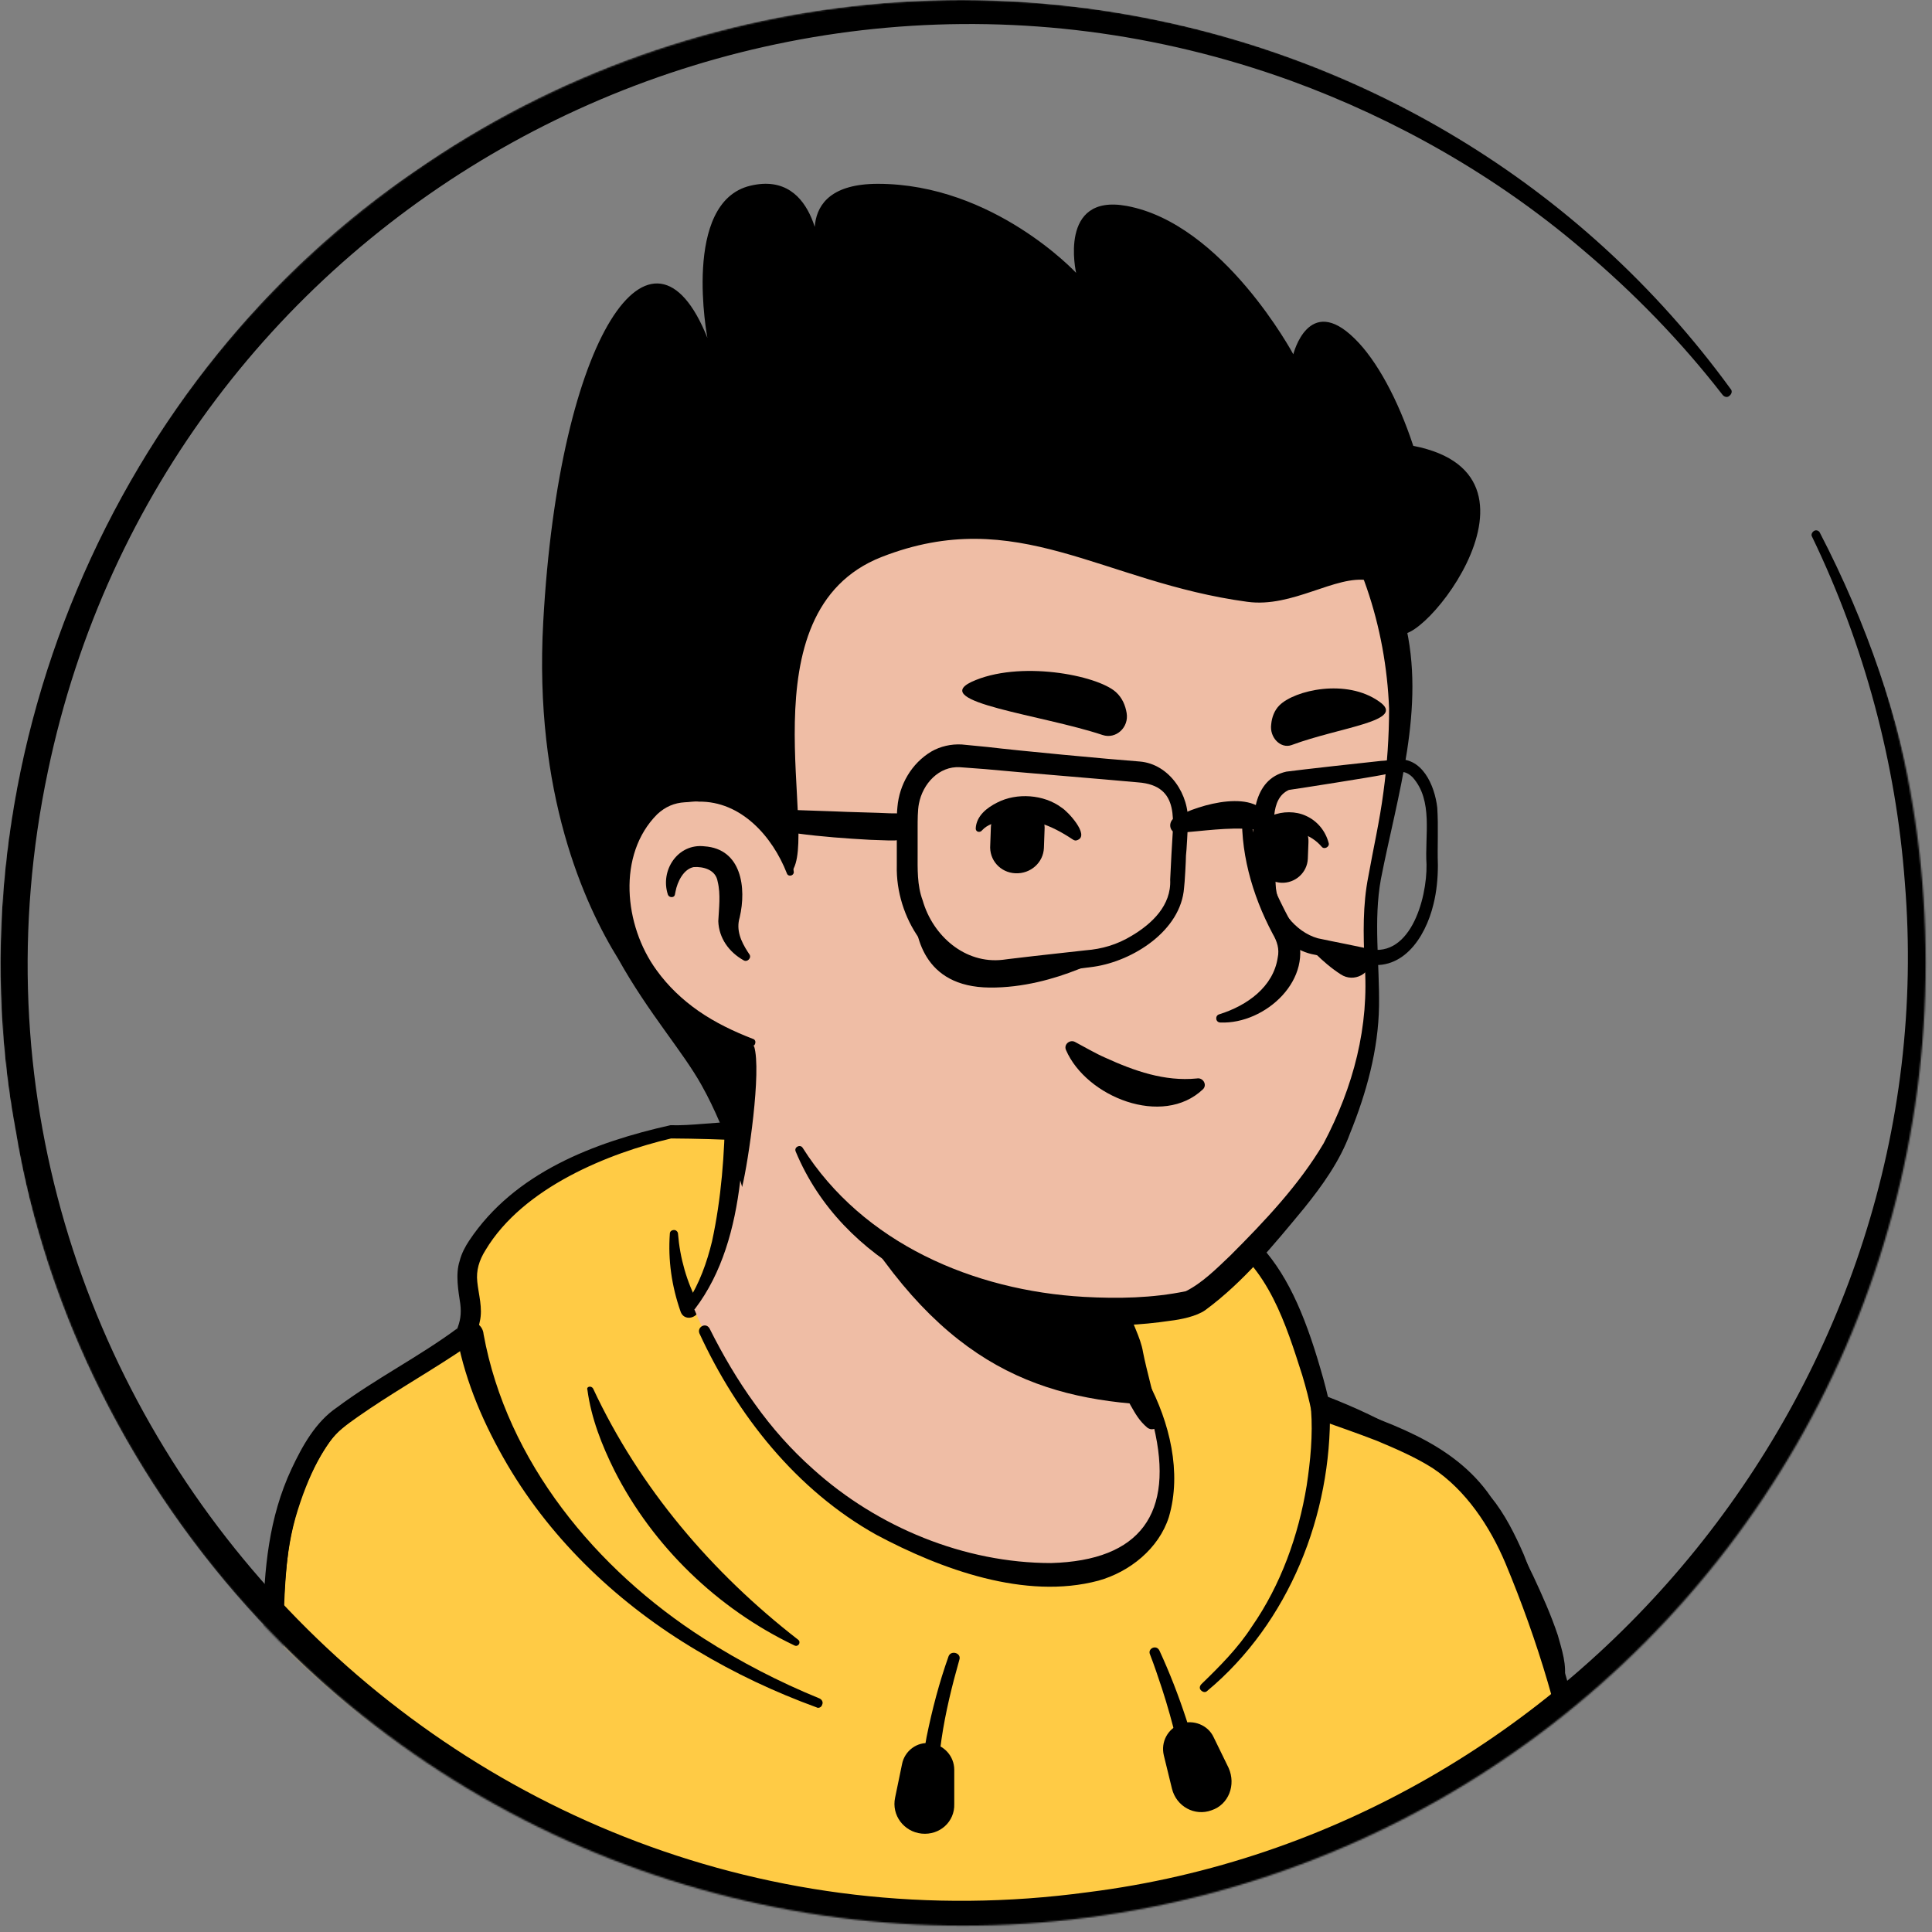 <svg width="1200" height="1200" viewBox="0 0 1200 1200" fill="none" xmlns="http://www.w3.org/2000/svg">
<rect x="0" y="0" width="1200" height="1200" fill="#808080" stroke="none"/>
<mask id="mask0_410_1351" style="mask-type:alpha" maskUnits="userSpaceOnUse" x="0" y="0" width="1197" height="1197">
<circle cx="598.033" cy="598.033" r="598.033" fill="#D9D9D9"/>
</mask>
<g mask="url(#mask0_410_1351)">
<path d="M933.883 1064.76C931.138 1066.73 928.001 1068.69 925.256 1070.65C922.118 1072.61 919.373 1074.57 916.236 1076.14C913.491 1077.71 911.138 1079.27 908.393 1080.84C908.001 1081.24 907.609 1081.24 907.216 1081.63C898.197 1087.12 888.785 1092.22 879.373 1096.92C876.628 1098.49 873.491 1100.06 870.746 1101.24C870.746 1101.24 870.354 1101.63 869.962 1101.63C866.824 1103.2 863.687 1104.76 860.55 1106.33C854.275 1109.47 847.609 1112.22 841.334 1114.96C838.197 1116.53 834.667 1117.71 831.53 1118.88C828.393 1120.06 824.864 1121.63 821.726 1122.8C818.589 1123.98 815.06 1125.55 811.922 1126.73C811.922 1126.73 811.922 1126.73 811.53 1126.73C808.393 1127.9 804.864 1129.08 801.726 1130.25C794.667 1132.61 787.216 1134.96 780.158 1137.31C777.805 1138.1 775.06 1138.88 772.707 1139.67C765.256 1142.02 757.805 1143.98 750.354 1145.55C747.609 1146.33 744.864 1146.73 741.726 1147.51C734.667 1149.08 727.216 1150.65 720.158 1152.22C718.589 1152.61 717.413 1152.61 715.844 1153C713.491 1153.39 710.746 1153.78 708.393 1154.18C704.864 1154.57 701.726 1155.35 698.197 1155.74C696.628 1156.14 695.06 1156.14 693.491 1156.53C691.53 1156.92 689.177 1157.31 686.824 1157.31C680.55 1158.1 673.883 1158.88 667.609 1159.67C665.648 1160.06 663.295 1160.06 661.334 1160.45H660.942C658.197 1160.84 655.452 1160.84 652.707 1161.24C649.962 1161.63 647.217 1161.63 644.471 1161.63C642.903 1161.63 640.942 1162.02 639.373 1162.02C636.236 1162.02 633.491 1162.41 630.746 1162.41C626.824 1162.41 623.295 1162.8 619.373 1162.8C615.452 1162.8 611.922 1162.8 608.001 1162.8C605.256 1162.8 602.511 1162.8 599.765 1162.8C434.275 1160.45 285.648 1090.25 179.373 978.882C179.373 978.882 179.373 978.49 178.981 978.49C167.216 967.902 177.413 911.431 224.864 875.745C284.471 830.647 427.217 802.412 427.217 802.412C427.217 802.412 482.511 793.392 687.609 836.137C807.609 861.235 898.981 897.706 949.962 996.529C960.55 1016.92 971.138 1048.29 933.883 1064.76Z" fill="white"/>
<path d="M688.785 831.823C764.079 847.118 844.471 863.588 906.432 913.392C927.216 930.255 940.942 954.961 952.315 978.882C957.805 990.647 963.295 1002.8 967.609 1015.75C969.962 1024.37 973.491 1034.18 971.53 1044.37C971.138 1047.12 968.785 1050.65 966.824 1052.61C957.805 1061.63 948.001 1067.12 938.197 1074.18C880.55 1114.18 814.275 1142.41 745.648 1157.31C592.707 1190.65 427.216 1164.76 292.707 1084.37C248.001 1057.31 206.824 1024.37 171.53 985.549C167.609 980.843 167.609 973 167.609 967.902C168.001 956.137 171.138 944.765 175.06 934.176C184.471 909.863 196.628 885.549 217.413 868.686C232.315 858.49 248.393 849.863 264.864 842.804C316.628 820.843 371.138 805.549 427.216 799.274C431.922 798.882 432.707 805.549 428.001 806.333C374.275 817.314 320.942 833.784 271.138 856.137C253.099 865.157 233.883 873 219.373 887.118C205.648 902.02 195.844 920.451 188.001 939.274C182.903 950.647 179.373 968.686 180.942 977.706C205.648 1007.12 234.667 1033 266.04 1055.35C437.805 1175.35 698.589 1183.2 881.334 1083.2C897.805 1074.18 913.883 1063.98 929.177 1053.39C936.628 1048.29 944.471 1043.98 950.354 1038.1C950.746 1037.71 950.354 1038.1 950.354 1038.49C950.354 1038.88 949.962 1039.27 949.962 1039.27C950.354 1034.57 948.785 1028.29 946.824 1022.02C939.765 999.274 928.393 975.353 916.236 954.569C897.02 923.588 864.471 903.98 831.53 888.294C808.785 877.706 784.863 869.471 760.55 861.627C736.236 853.784 711.53 847.118 686.824 841.235C680.55 839.667 682.511 830.647 688.785 831.823Z" fill="black"/>
<path d="M984.341 1120.45C976.915 1062.41 944.083 964.764 924.15 938.489C902.262 909.862 893.273 900.842 820.184 876.136C816.275 856.528 801.814 807.117 784.617 786.332C758.43 746.724 686.904 737.705 665.407 742.411C665.407 742.411 549.716 701.626 416.436 701.626C374.224 711.038 325.368 730.254 298.79 770.646C280.811 797.313 301.136 805.94 292.146 830.254C289.801 836.528 235.082 867.901 212.804 886.724C202.641 894.96 191.307 915.744 183.49 942.803C167.856 998.097 184.662 1074.57 165.12 1141.23C127.598 1269.86 51.383 1308.29 51.383 1308.29H1061.34C1060.56 1307.9 1000.37 1242.8 984.341 1120.45Z" fill="#FFCB45"/>
<path d="M978.48 1121.24C970.663 1069.86 955.029 1018.88 935.095 971.04C925.324 947.902 910.472 925.549 889.757 911.824C879.204 905.157 867.478 900.059 855.362 894.961C843.246 890.255 830.738 885.941 818.622 881.628C816.668 880.843 815.104 879.275 814.714 877.314C813.15 869.471 811.196 862.02 808.851 854.177C798.689 822.412 787.745 787.118 758.04 768.687C735.371 754.961 708.402 748.294 682.216 747.118C677.135 747.118 671.663 747.118 666.972 747.902H665.409C665.018 747.902 664.236 747.902 663.846 747.51C645.085 738.49 624.37 733 604.046 727.51C543.073 713.392 479.365 707.51 416.829 707.118C378.525 716.138 324.979 737.314 301.528 776.53C297.619 782.804 295.665 789.079 296.447 796.138C297.229 803.981 299.965 812.608 298.01 820.843C297.229 824.373 296.447 828.294 294.884 831.432C291.757 835.745 286.676 838.49 282.767 841.236C262.443 854.569 241.728 866.334 222.186 880.059C215.541 884.765 209.287 889.079 204.597 895.745C190.918 915.353 182.71 938.883 179.192 962.412C172.938 1010.26 179.192 1058.88 172.938 1106.73C165.903 1154.57 147.533 1200.84 121.737 1241.63C103.758 1269.08 81.871 1294.57 54.12 1312.22L51.384 1301.24H1061.34L1057.04 1311.04C1045.31 1297.71 1035.93 1283.2 1027.34 1267.9C1000.76 1223.2 985.124 1172.61 978.48 1121.24ZM990.205 1119.67C994.504 1153 1002.71 1185.94 1015.22 1217.31C1027.73 1248.29 1043.36 1278.49 1065.25 1303.98C1068.38 1307.51 1065.64 1314.18 1060.95 1313.78H50.993C47.867 1313.78 45.131 1311.04 45.131 1307.9C45.131 1305.55 46.303 1303.59 48.257 1302.8C54.511 1299.27 60.765 1294.18 66.627 1289.08C117.829 1242.8 149.878 1174.18 160.431 1105.94C169.421 1042.02 152.614 973 181.146 912.216C187.791 898.098 195.999 883.196 209.287 874.177C233.52 856.138 260.098 842.804 283.94 825.157C284.331 825.157 284.331 824.765 284.331 824.765C283.94 825.157 283.549 825.941 283.549 826.334C285.894 820.843 286.676 816.138 285.894 809.863C284.721 802.02 282.767 791.432 285.503 783.196C286.676 778.491 289.021 774.177 291.366 770.647C319.507 728.294 369.145 709.471 416.438 698.883C429.727 699.275 443.406 696.922 456.695 696.922C475.065 696.922 493.826 699.667 512.196 702.02C564.961 710.255 615.771 724.373 667.754 735.745L664.236 735.353C676.353 733 687.687 734.177 699.413 735.745C774.456 747.118 799.861 780.059 820.186 850.255C822.531 858.098 824.485 865.941 826.439 874.177L822.531 869.471C860.052 882.804 902.264 894.961 926.106 929.863C934.704 940.451 940.958 953 946.43 965.549C966.363 1015.75 981.997 1066.33 990.205 1119.67Z" fill="black"/>
<path d="M368.364 862.413C397.287 924.374 442.235 976.923 495.781 1018.49C497.735 1020.06 495.781 1023.2 493.436 1022.02C445.752 999.276 405.495 960.452 381.653 913.394C373.836 897.707 367.192 880.844 364.847 863.197C364.065 861.237 367.192 860.452 368.364 862.413Z" fill="black"/>
<path d="M826.049 875.354C827.222 940.844 800.644 1007.9 749.834 1050.26C748.661 1051.43 747.098 1051.04 745.925 1049.86C744.753 1048.69 745.144 1047.12 746.316 1045.94C757.651 1034.96 768.985 1023.59 777.584 1010.26C795.563 984.373 806.507 953.785 811.588 922.805C813.933 907.511 815.497 891.04 814.324 875.746C813.933 868.295 825.659 867.511 826.049 875.354Z" fill="black"/>
<path d="M595.838 1031.04C586.848 1062.8 579.422 1097.31 583.721 1130.26C584.894 1137.71 573.559 1139.67 571.996 1131.82C570.042 1113.78 572.387 1096.14 575.514 1078.88C579.031 1061.63 583.331 1045.16 589.193 1028.69C590.757 1024.77 597.401 1026.73 595.838 1031.04Z" fill="black"/>
<path d="M720.128 1025.16C733.026 1053 742.016 1082.02 749.051 1111.43C749.833 1114.57 747.878 1117.71 744.752 1118.49C741.625 1119.27 738.498 1117.31 737.716 1114.18C733.808 1092.22 728.727 1070.26 721.691 1048.69C719.346 1041.63 717.001 1034.57 714.265 1027.51C712.702 1023.98 718.174 1021.24 720.128 1025.16Z" fill="black"/>
<path d="M300.355 828.686C314.817 907.902 370.318 974.961 437.153 1017.71C459.822 1032.22 484.055 1044.76 509.069 1054.96C510.633 1055.75 511.414 1057.31 510.633 1058.88C510.242 1060.45 508.288 1061.24 507.115 1060.45C481.319 1051.04 456.304 1039.27 432.854 1025.16C385.17 996.922 343.349 957.706 315.208 909.863C300.746 885.157 289.412 859.275 283.94 831.039C283.158 826.333 286.285 822.02 290.975 821.235C295.274 820.059 299.965 823.588 300.355 828.686Z" fill="black"/>
<path d="M572.385 1138.88C561.441 1137.71 553.624 1127.51 555.969 1116.53L560.269 1095.75C561.832 1087.51 569.649 1081.63 577.857 1082.8C586.065 1083.59 592.709 1090.65 592.709 1099.27V1120.45C593.1 1131.43 583.72 1140.06 572.385 1138.88Z" fill="black"/>
<path d="M752.568 1124.37C742.016 1128.29 730.681 1122.02 727.945 1111.04L722.864 1090.26C720.91 1082.02 725.209 1073.78 733.417 1070.65C741.234 1067.9 750.223 1071.43 753.741 1078.88L763.121 1098.1C767.812 1108.69 763.121 1120.84 752.568 1124.37Z" fill="black"/>
<path d="M243.291 1307.9C243.291 1307.9 239.774 1220.45 228.048 1196.92" stroke="black" stroke-width="5.126" stroke-miterlimit="10" stroke-linecap="round" stroke-linejoin="round"/>
<path d="M933.141 1112.61C933.141 1112.61 955.029 1235.75 946.43 1307.9" stroke="black" stroke-width="5.126" stroke-miterlimit="10" stroke-linecap="round" stroke-linejoin="round"/>
<path d="M422.69 814.569C417.218 798.883 414.873 782.805 416.046 766.334C416.046 764.765 417.218 763.981 418.782 763.981C419.954 763.981 421.127 765.157 421.127 766.334C422.299 781.236 426.599 796.53 433.634 809.471C437.152 817.314 425.426 822.412 422.69 814.569Z" fill="black"/>
<path d="M686.904 835.354C675.961 810.648 648.992 798.099 625.15 789.471C610.298 784.765 593.882 781.236 578.248 778.883C540.336 773.001 486.789 763.981 448.877 760.059C448.486 760.059 448.486 759.275 448.877 759.275C459.821 758.099 470.764 758.099 481.708 758.099C514.54 758.883 547.371 762.412 579.812 767.51C612.252 772.608 647.038 782.412 671.661 805.942C679.478 814.177 686.513 823.589 688.468 834.961C688.859 836.138 687.295 836.53 686.904 835.354Z" fill="black"/>
<path d="M723.252 932.927C715.044 973.185 661.889 997.417 572.384 961.068C479.362 923.547 439.104 834.042 428.942 807.464C484.052 704.28 445.749 632.755 445.749 632.755C572.775 621.811 683.776 770.334 683.776 770.334L700.974 843.813C702.537 850.067 705.664 855.539 710.354 859.447C718.562 873.909 728.333 907.131 723.252 932.927Z" fill="#EFBDA5"/>
<path d="M426.99 808.637C434.416 797.302 439.106 784.013 442.233 771.115C448.096 744.147 450.05 716.787 450.441 689.428V679.266C449.268 669.104 445.751 658.551 441.842 649.17C436.761 636.663 455.131 628.846 460.994 641.353C461.776 642.917 461.776 645.653 461.776 647.216C462.948 700.372 465.293 768.77 431.68 812.936C429.335 815.281 424.645 811.764 426.99 808.637Z" fill="black"/>
<path d="M688.076 769.552C693.939 773.07 695.893 777.76 696.675 782.45C699.02 791.831 698.238 801.993 700.584 811.764C702.538 821.144 708.401 830.134 709.964 839.905C711.918 850.067 717.781 871.564 720.126 882.117C720.908 884.462 719.344 887.198 716.608 887.589C715.045 887.98 713.872 887.589 712.7 886.807C707.619 882.508 705.274 878.208 702.147 872.736C697.066 863.356 693.548 854.757 690.422 844.204C687.686 834.824 688.858 824.662 686.513 814.891C684.559 805.51 679.087 796.521 677.133 786.75C675.96 782.059 675.569 776.978 679.087 771.116C681.432 768.77 685.34 767.989 688.076 769.552Z" fill="black"/>
<path d="M716.219 872.736C641.566 868.828 580.594 845.377 521.185 739.457C571.214 783.623 630.232 800.429 692.377 808.246L700.585 844.204C702.148 850.458 711.529 868.828 716.219 872.736Z" fill="black"/>
<path d="M713.093 858.275C726.382 883.29 734.199 914.558 725.992 942.308C719.738 961.85 701.759 976.312 682.216 981.784C636.878 993.9 584.504 974.748 544.246 953.252C494.608 925.501 457.869 878.99 434.418 828.18C432.854 824.271 438.326 821.144 440.671 825.053C448.879 841.469 458.259 857.494 468.812 871.955C479.365 886.807 491.482 900.487 505.161 912.603C545.028 948.561 598.965 970.84 652.903 970.84C708.403 969.277 729.509 939.963 716.611 886.026C714.657 877.427 711.53 868.437 707.231 861.011C704.886 857.884 710.748 854.367 713.093 858.275Z" fill="black"/>
<path d="M864.351 388.864C871.386 421.696 874.904 448.274 855.752 535.824C836.991 622.983 882.721 640.962 774.455 780.496C730.289 837.56 623.197 821.535 536.428 762.517C507.114 742.583 494.607 691.382 472.719 655.033C455.522 626.501 447.705 656.206 425.036 631.582C394.159 597.969 357.028 530.352 375.398 410.752C405.102 216.891 558.706 194.221 672.444 215.718C786.963 237.606 845.59 302.487 864.351 388.864Z" fill="#EFBDA5"/>
<path d="M444.578 666.367C435.589 651.124 423.863 637.835 412.919 623.765C402.366 609.303 393.768 593.279 386.732 576.863C340.221 462.735 358.2 302.096 472.329 234.869C519.621 207.51 576.685 200.866 629.841 205.165C743.578 213.373 847.935 265.747 872.559 386.128C885.847 439.284 867.868 494.003 857.706 545.986C853.016 571.782 856.925 598.36 856.534 624.937C856.143 651.906 848.717 678.875 838.555 703.889C832.301 721.086 821.357 736.33 810.023 750.4C791.262 773.069 772.501 796.13 748.659 813.718C743.187 817.626 733.416 819.581 726.772 820.362C708.402 823.098 690.423 823.88 672.053 822.707C600.136 819.581 523.139 784.795 494.216 715.224C493.044 712.488 496.952 710.534 498.515 712.879C536.037 772.288 604.827 801.601 673.225 805.51C694.331 806.683 715.828 806.292 736.543 801.992C746.705 796.911 755.695 787.922 764.293 779.714C785.399 758.608 806.896 735.939 822.139 710.143C840.509 675.357 850.671 637.445 847.544 597.969C846.763 580.381 846.372 562.011 849.889 544.422C853.016 526.834 856.925 510.028 859.27 492.049C861.615 474.851 862.787 457.263 862.787 440.066C860.833 389.646 844.417 337.663 812.368 298.578C741.624 210.637 574.34 187.577 480.146 247.768C420.736 284.507 392.986 353.297 383.996 420.132C370.317 500.256 374.225 579.208 437.934 637.445L456.695 656.987C464.121 665.586 450.832 675.748 444.578 666.367Z" fill="black"/>
<path d="M490.697 542.077C490.697 542.077 478.581 483.449 421.517 490.485C372.269 496.738 355.072 614.775 466.855 647.606" fill="#EFBDA5"/>
<path d="M461.775 596.405C452.786 591.324 446.532 582.726 446.141 572.173C446.532 564.356 447.705 555.366 445.751 547.549C444.578 540.123 436.761 538.169 430.898 538.56C424.645 539.732 420.736 547.549 419.564 553.803C419.564 554.194 419.173 555.366 419.173 555.757C418.782 557.711 415.655 557.711 414.874 555.757C409.792 540.514 421.127 523.707 437.543 525.662C460.603 527.225 463.73 551.458 459.43 569.828C457.085 577.645 460.212 584.68 464.511 591.324L465.293 592.497C467.247 594.842 464.121 597.969 461.775 596.405Z" fill="black"/>
<path d="M774.454 500.647C780.317 528.397 791.261 554.193 804.941 578.426C817.057 608.13 785.789 636.272 758.039 635.099C754.912 635.099 754.521 630.8 757.257 630.018C774.845 624.546 790.87 612.821 793.606 594.842C794.778 589.37 793.215 584.68 790.479 579.989C777.581 555.757 769.764 528.006 771.718 500.647C771.718 498.693 774.454 498.693 774.454 500.647Z" fill="black"/>
<path d="M488.744 542.468C479.755 519.408 460.212 497.521 434.025 497.912C431.68 497.521 427.772 498.302 425.427 498.302C418.782 498.693 413.31 501.038 408.229 505.729C383.215 530.743 387.514 574.909 407.838 602.659C414.874 612.431 423.863 621.029 434.025 628.065C444.187 635.1 455.522 640.572 467.638 645.262C470.374 646.044 469.202 650.343 466.466 649.952C440.279 644.48 415.264 631.582 398.067 610.085C371.489 578.036 366.017 524.489 397.676 493.221C404.711 486.968 414.483 482.278 424.254 482.278C427.381 482.278 432.071 481.496 435.198 482.278C451.613 483.059 467.247 491.267 477.409 504.165C486.399 515.109 491.48 528.398 493.043 541.687C493.043 544.032 489.526 544.814 488.744 542.468Z" fill="black"/>
<path d="M747.216 676.529C722.118 700.451 674.667 681.235 662.118 652.216C660.549 648.686 664.471 645.549 667.608 647.117C674.275 650.647 680.157 654.176 686.432 656.921C704.471 665.157 723.294 671.823 743.294 669.863C747.216 669.078 749.961 673.784 747.216 676.529Z" fill="black"/>
<path d="M630.746 542.412C621.334 542.02 614.275 534.177 615.06 524.765L615.452 513.785C615.844 504.373 623.687 497.314 633.099 498.099C642.511 498.491 649.57 506.334 648.785 515.746L648.393 526.726C648.001 535.746 640.158 542.804 630.746 542.412Z" fill="black"/>
<path d="M795.843 548.295C787.215 547.903 780.549 540.452 780.941 531.824L781.333 521.628C781.725 513.001 789.176 506.334 797.803 506.726C806.431 507.119 813.098 514.57 812.705 523.197L812.313 533.393C811.921 542.02 804.47 548.687 795.843 548.295Z" fill="black"/>
<path d="M666.04 521.236C653.099 512.608 638.981 506.726 623.295 509.863C618.197 510.647 613.099 512.216 609.962 515.746C608.785 517.314 606.04 516.922 606.04 514.569C606.432 506.726 613.099 501.628 619.373 498.491C631.53 492.216 648.393 493.393 659.373 501.628C663.295 503.981 676.628 518.491 669.569 521.628C668.001 522.412 667.217 522.02 666.04 521.236Z" fill="black"/>
<path d="M778.197 523.197C778.197 506.726 798.589 500.844 811.138 506.726C818.197 509.863 823.295 516.138 825.256 523.589C826.04 525.942 822.511 527.903 820.942 525.942C814.275 518.099 802.903 514.177 793.883 518.883C791.138 520.452 790.746 521.628 789.962 523.197C789.962 531.04 778.589 530.648 778.197 523.197Z" fill="black"/>
<path d="M684.864 456.53C693.099 459.275 701.334 451.824 699.766 442.804C698.981 438.098 697.02 433.392 693.099 429.863C681.334 419.275 632.707 409.863 603.295 423.589C577.413 436.138 647.217 443.981 684.864 456.53Z" fill="black"/>
<path d="M802.12 462.804C795.453 465.157 788.394 458.098 789.571 449.863C789.963 445.549 791.532 441.236 794.669 438.098C804.081 428.687 836.237 421.236 856.63 435.745C874.277 447.902 832.708 451.432 802.12 462.804Z" fill="black"/>
<path d="M877.806 276.922C868.394 248.294 855.061 223.588 841.335 210.255C812.708 182.02 803.296 220.059 803.296 220.059C803.296 220.059 759.767 138.882 699.767 127.902C657.022 120.059 668.394 169.471 668.394 169.471C668.394 169.471 617.022 114.177 545.257 114.177C488.394 114.177 509.963 163.196 509.963 163.196C509.963 163.196 508.786 105.157 466.041 115.353C423.296 125.549 439.375 209.863 439.375 209.863C405.257 124.373 347.218 207.51 337.414 386.333C331.531 492.608 362.904 561.628 384.08 595.745C402.904 629.471 424.08 653 435.845 674.177C452.708 704.373 460.943 737.314 460.943 737.314C464.865 721.235 473.1 665.157 468.394 649.863L455.453 645.549C357.414 607.902 375.061 498.49 422.904 492.216C473.1 485.941 488.786 530.647 491.531 541.628C509.571 520.059 460.551 380.059 547.61 345.941C631.924 313 684.473 361.628 774.669 373.784C802.904 377.706 829.571 356.922 849.963 360.451C856.237 361.628 860.943 366.333 862.904 372.608C864.473 378.49 866.041 384.373 867.61 390.647C872.708 414.569 974.669 295.745 877.806 276.922Z" fill="black"/>
<path d="M693.099 590.647C693.099 590.647 656.236 613.784 614.667 613.392C573.099 613 568.001 580.451 567.608 562.804C567.608 562.804 573.099 588.294 598.197 597.706C622.903 607.117 693.099 590.647 693.099 590.647Z" fill="black"/>
<path d="M811.527 586.333C811.527 586.333 820.547 597.313 832.704 605.157C840.939 610.647 851.919 604.764 851.919 594.961C851.919 594.961 829.174 596.137 811.527 586.333Z" fill="black"/>
<path d="M706.822 485.941C685.645 483.98 632.312 479.667 611.92 477.706L596.233 476.529C583.292 475.745 573.096 486.725 570.743 499.274C569.959 503.196 569.959 509.863 569.959 513.784V529.863C569.959 539.667 569.567 549.863 573.096 559.275C579.371 581.235 599.371 598.882 622.9 596.137C625.253 595.745 639.763 594.176 642.508 593.784L674.273 590.255C684.469 589.471 693.88 586.726 702.9 581.235C715.449 573.784 727.606 562.412 726.822 546.333L727.606 530.647C728.39 511.039 733.88 487.902 706.822 485.941ZM707.998 473C726.429 474.569 738.978 493.784 737.802 511.431C737.802 513.784 737.018 528.686 736.625 531.431C736.625 534.569 735.841 548.686 735.449 551.431C733.488 578.098 703.684 596.922 679.371 600.451C666.822 602.02 640.547 605.549 627.998 607.118C624.861 607.51 620.547 607.902 617.41 608.294C615.841 608.294 612.312 607.902 610.743 607.902C577.41 603.588 556.233 569.471 557.018 537.706C557.018 532.608 557.018 519.274 557.018 513.784C557.018 511.039 557.018 503.98 557.41 501.235C558.586 487.51 566.037 474.176 578.586 466.725C584.076 463.588 590.743 462.02 597.41 462.412L613.488 463.98C633.096 466.333 687.214 471.431 707.998 473Z" fill="black"/>
<path d="M798.979 479.274C807.607 478.098 849.96 473.392 857.803 472.608C859.764 472.608 864.862 471.823 866.43 471.823C883.293 469.47 891.136 487.902 892.705 501.627C893.489 513.784 892.705 525.549 893.097 537.314C893.097 545.549 892.313 553.784 890.352 561.627C885.254 582.804 870.352 605.157 845.646 598.098C839.764 596.921 827.999 595.353 822.509 594.176L816.627 593C805.254 591.039 795.842 583.196 789.568 574.568C777.803 560.843 780.156 542.412 778.979 525.941C777.411 509.47 777.803 483.98 798.979 479.274ZM800.548 490.647C788.391 496.137 791.529 514.568 791.529 525.549L792.313 549.078C792.705 563.98 804.47 578.882 818.587 582.804C822.117 583.588 831.921 585.549 835.842 586.333L847.215 588.686C875.45 597.706 886.43 558.49 886.038 536.921C884.862 518.882 890.352 497.314 877.411 482.804C874.274 479.666 871.136 478.882 867.607 479.666C865.646 480.059 860.548 480.843 858.979 481.235C851.136 482.804 808.783 489.47 800.548 490.647Z" fill="black"/>
<path d="M563.293 515.745C560.156 522.804 557.411 522.02 551.921 522.02L540.548 521.628C526.038 520.843 509.96 519.667 495.45 517.706C487.607 516.53 479.372 515.353 471.528 513.392C468.391 512.608 466.43 509.471 467.215 506.333C467.999 503.588 470.352 501.628 473.097 502.02L495.842 503.196L518.587 503.98C526.038 504.373 545.254 504.765 552.705 505.157C556.626 505.157 560.156 505.549 564.077 504.373C565.646 503.981 567.215 504.765 567.607 506.333C567.999 507.118 567.607 507.51 567.607 508.294L563.293 515.745Z" fill="black"/>
<path d="M730.352 507.51C744.47 499.667 781.724 488.686 788.783 509.863C791.921 515.353 783.685 520.451 780.156 514.961C780.156 515.745 778.195 514.961 777.411 514.961C762.509 513.784 747.215 516.137 732.313 517.314C726.038 518.098 724.862 509.863 730.352 507.51Z" fill="black"/>
<path d="M1130.2 330.588C1368.24 789.02 949.804 1306.27 450.981 1180C227.059 1124.31 47.059 930.196 9.804 702.353C-32.549 475.686 69.804 232.157 261.177 103.922C523.53 -76.47 887.059 -16.47 1074.9 241.569C1076.08 242.745 1075.69 244.706 1074.12 245.883C1072.94 247.059 1070.98 246.667 1069.8 245.098C1043.92 211.765 1014.51 181.569 982.353 154.51C929.412 109.412 867.451 74.118 801.961 50.196C468.628 -70.588 102.745 130.196 29.804 478.824C-52.549 869.412 279.608 1229.02 675.686 1175.29C981.177 1136.86 1208.24 854.902 1183.14 548.235C1177.65 474.118 1158.04 400.785 1125.49 333.334C1124.71 332.157 1125.49 330.588 1126.67 329.804C1127.84 329.02 1129.41 329.412 1130.2 330.588Z" fill="black"/>
</g>
</svg>
